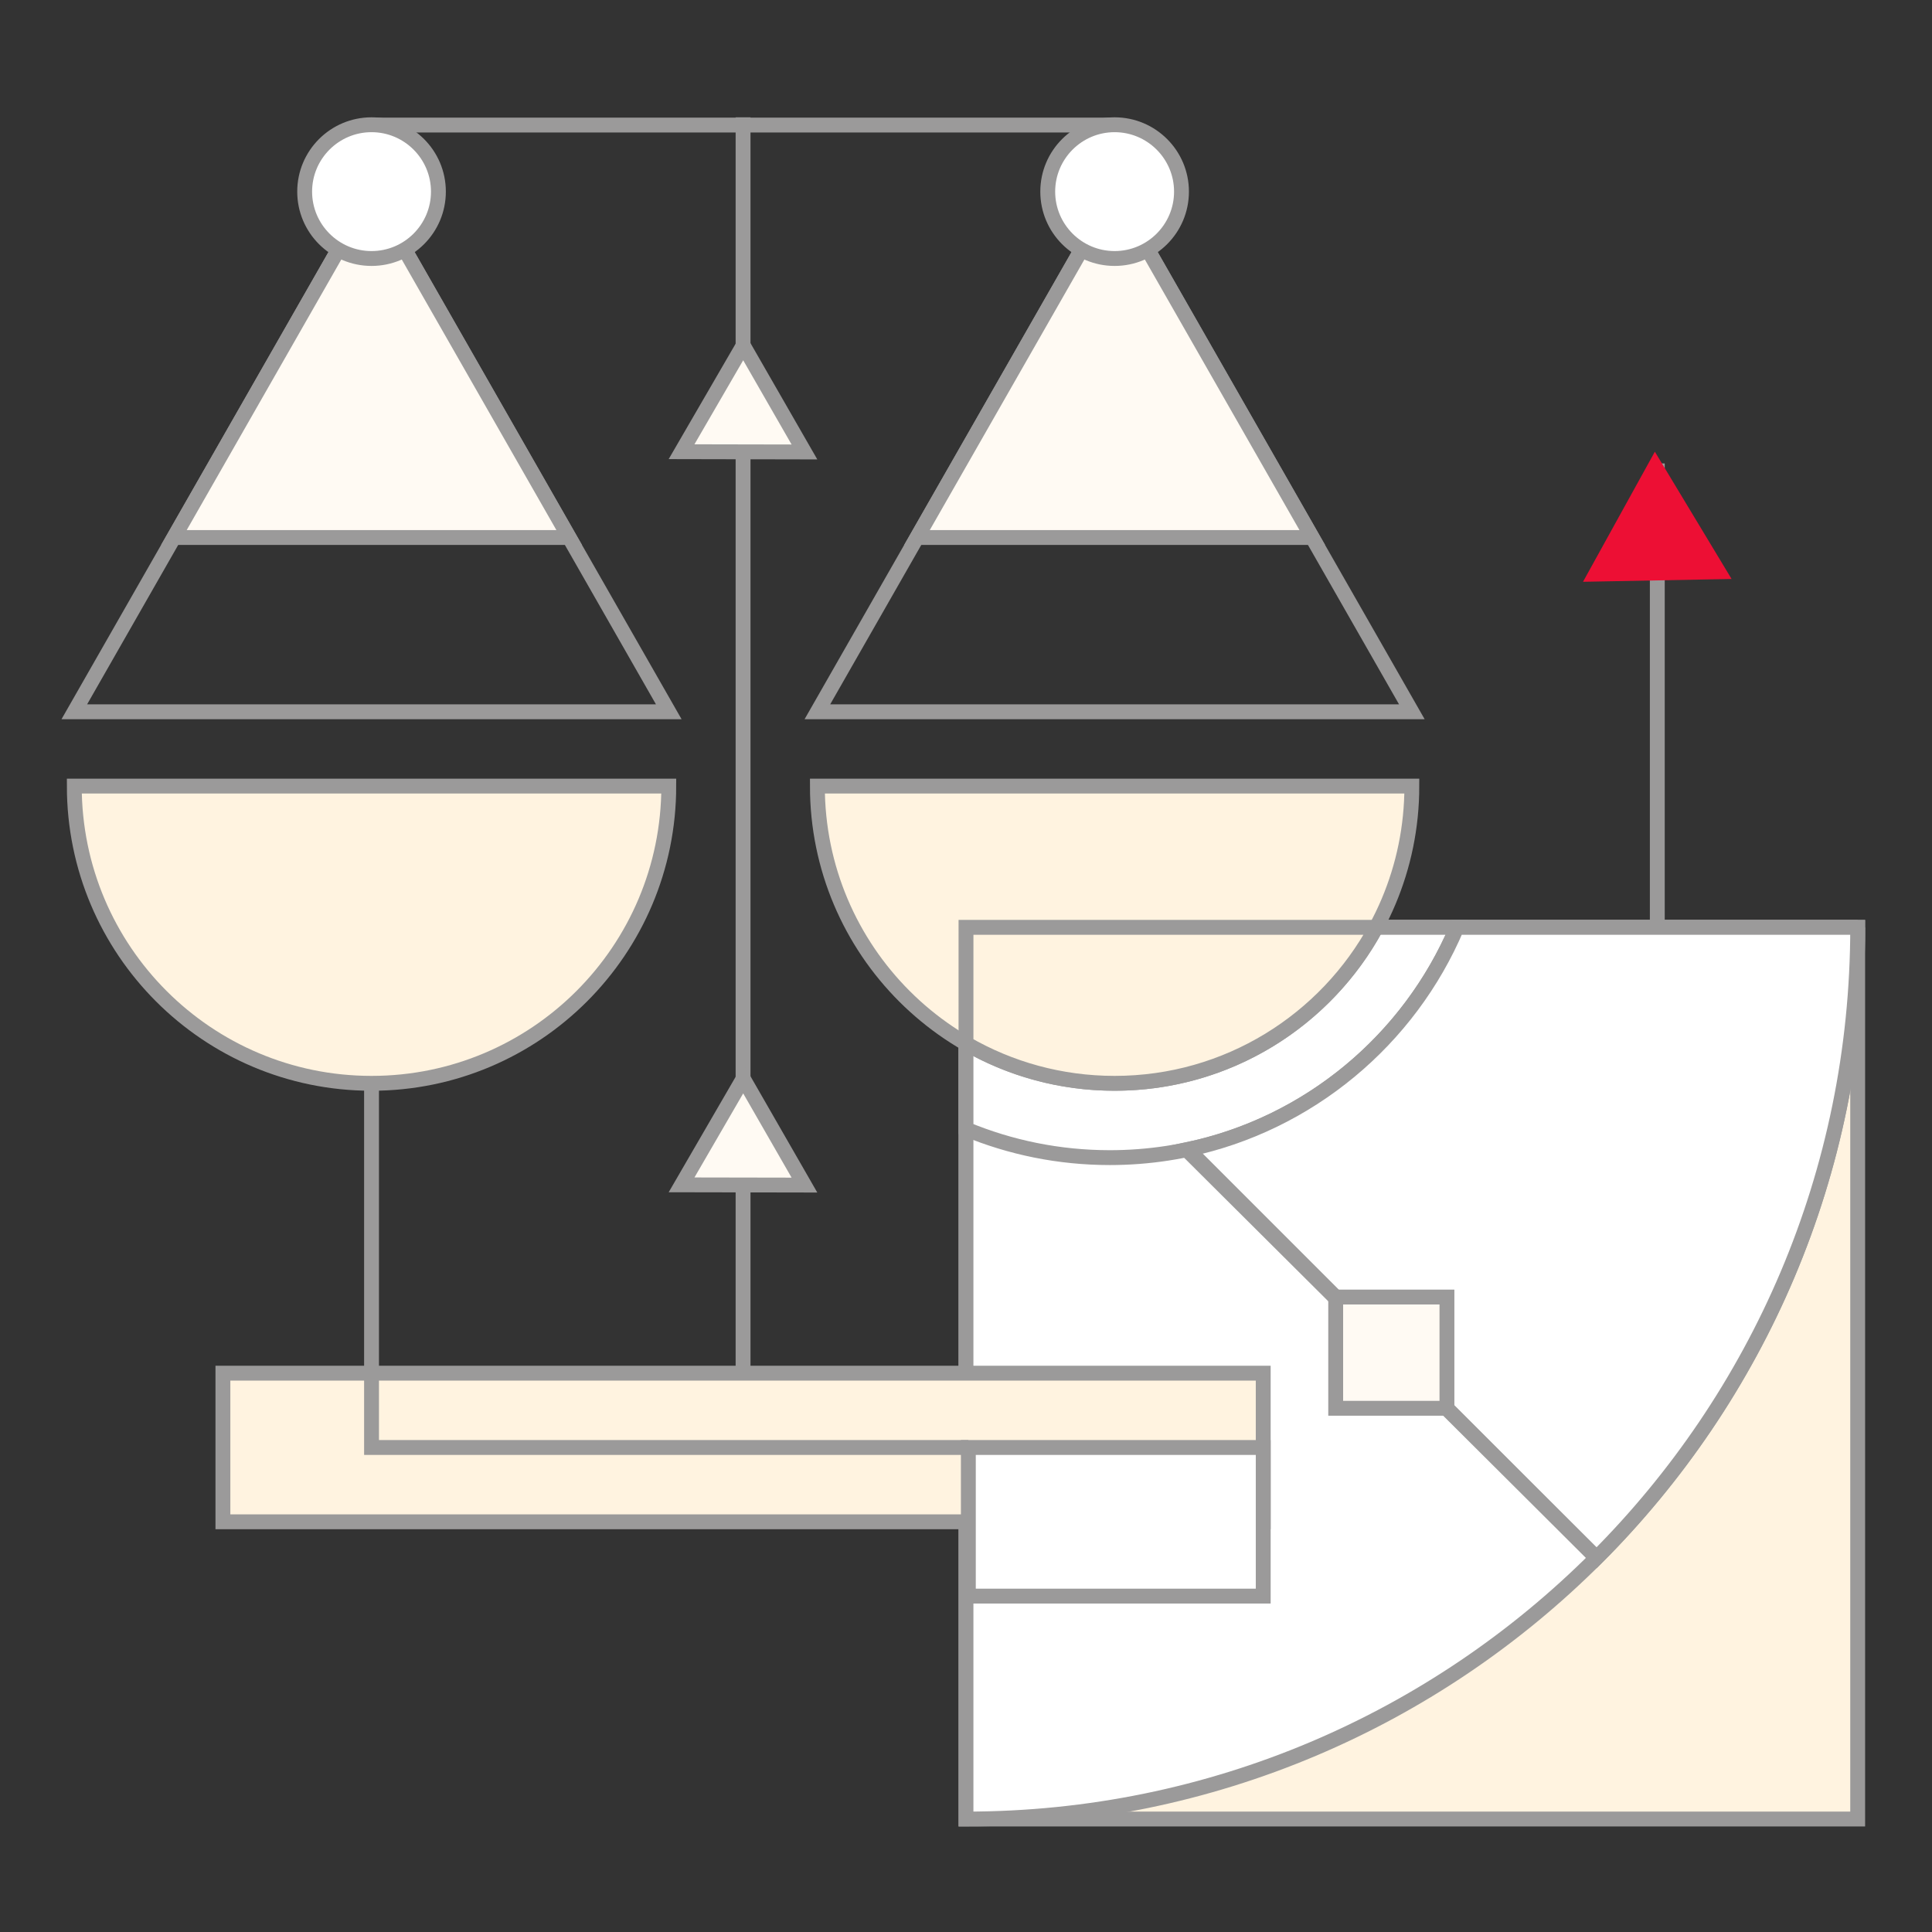 <?xml version="1.0" encoding="UTF-8"?>
<svg width="130px" height="130px" viewBox="0 0 130 130" version="1.1" xmlns="http://www.w3.org/2000/svg" xmlns:xlink="http://www.w3.org/1999/xlink">
    <rect x="0" y="0" width="130" height="130" fill="#333333" stroke="none"/>
    <!-- Generator: Sketch 47.1 (45422) - http://www.bohemiancoding.com/sketch -->
    <title>Icon: Direct lending</title>
    <desc>Created with Sketch.</desc>
    <defs></defs>
    <g id="Symbols" stroke="none" stroke-width="1" fill="none" fill-rule="evenodd">
        <g id="Icon:-Direct-lending">
            <g id="Group-2" transform="translate(5, 7)">
                <polygon id="Fill-418" fill="#FFF3E0" points="59.999 115.398 119.999 115.398 119.999 55.398 59.999 55.398"></polygon>
                <polygon id="Stroke-419" stroke="#9B9A9A" points="59.999 115.398 119.999 115.398 119.999 55.398 59.999 55.398"></polygon>
                <g id="Group-422" transform="translate(59.368, 55)">
                    <path d="M60.632,0.399 L0.631,0.399 L0.631,60.398 C33.769,60.398 60.632,33.535 60.632,0.399" id="Fill-420" fill="#FFFFFF"></path>
                    <path d="M60.632,0.399 L0.631,0.399 L0.631,60.398 C33.769,60.398 60.632,33.535 60.632,0.399" id="Stroke-421" stroke="#9B9A9A"></path>
                </g>
                <path d="M60,68.974 C62.983,70.211 66.252,70.894 69.678,70.894 C80.161,70.894 89.179,64.496 93.032,55.399 L60,55.399 L60,68.974 Z" id="Fill-423" fill="#FFFFFF"></path>
                <path d="M60,68.974 C62.983,70.211 66.252,70.894 69.678,70.894 C80.161,70.894 89.179,64.496 93.032,55.399 L60,55.399 L60,68.974 Z" id="Stroke-424" stroke="#9B9A9A"></path>
                <path d="M102.426,97.825 C113.284,86.967 120,71.967 120,55.398 L93.032,55.398 C89.829,62.96 83.058,68.657 74.844,70.365 L102.426,97.825 Z" id="Fill-425" fill="#FFFFFF"></path>
                <path d="M102.426,97.825 C113.284,86.967 120,71.967 120,55.398 L93.032,55.398 C89.829,62.96 83.058,68.657 74.844,70.365 L102.426,97.825 Z" id="Stroke-426" stroke="#9B9A9A"></path>
                <path d="M40,45.894 C40,56.94 31.046,65.894 20,65.894 C8.954,65.894 0,56.94 0,45.894 L40,45.894 Z" id="Fill-427" fill="#FFF3E0"></path>
                <path d="M40,45.894 C40,56.94 31.046,65.894 20,65.894 C8.954,65.894 0,56.94 0,45.894 L40,45.894 Z" id="Stroke-428" stroke="#9B9A9A"></path>
                <path d="M90,45.894 C90,56.94 81.046,65.894 70,65.894 C58.954,65.894 50,56.94 50,45.894 L90,45.894 Z" id="Fill-429" fill="#FFF3E0"></path>
                <path d="M90,45.894 C90,56.94 81.046,65.894 70,65.894 C58.954,65.894 50,56.94 50,45.894 L90,45.894 Z" id="Stroke-430" stroke="#9B9A9A"></path>
                <polygon id="Fill-431" fill="#FFF3E0" points="9.999 95.398 79.999 95.398 79.999 85.398 9.999 85.398"></polygon>
                <polygon id="Stroke-432" stroke="#9B9A9A" points="9.999 95.398 79.999 95.398 79.999 85.398 9.999 85.398"></polygon>
                <polygon id="Stroke-433" stroke="#9B9A9A" points="0 40.894 20 5.894 40 40.894"></polygon>
                <polygon id="Stroke-434" stroke="#9B9A9A" points="90 40.894 70 5.894 50 40.894"></polygon>
                <path d="M20,1.415 L70,1.415" id="Stroke-435" stroke="#9B9A9A"></path>
                <g id="Group-438" transform="translate(44.368, 0)">
                    <path d="M0.631,0.894 L0.631,85.395" id="Fill-436" fill="#FFFFFF"></path>
                    <path d="M0.631,0.894 L0.631,85.395" id="Stroke-437" stroke="#9B9A9A"></path>
                </g>
                <polygon id="Fill-439" fill="#FFFFFF" points="60.158 100.398 79.999 100.398 79.999 90.398 60.158 90.398"></polygon>
                <polygon id="Stroke-440" stroke="#9B9A9A" points="60.158 100.398 79.999 100.398 79.999 90.398 60.158 90.398"></polygon>
                <polygon id="Fill-441" fill="#FFFAF3" points="40.861 23.394 45.01 16.242 49.129 23.411"></polygon>
                <path d="M45.012,15.242 L39.994,23.892 L49.994,23.913 L45.012,15.242 Z M45.008,17.242 L48.264,22.909 L41.728,22.896 L45.008,17.242 Z" id="Fill-442" fill="#9B9A9A"></path>
                <polygon id="Fill-443" fill="#FFFAF3" points="40.861 72.725 45.01 65.573 49.129 72.742"></polygon>
                <path d="M45.012,64.573 L39.994,73.224 L49.994,73.243 L45.012,64.573 Z M45.008,66.573 L48.264,72.24 L41.728,72.228 L45.008,66.573 Z" id="Fill-444" fill="#9B9A9A"></path>
                <g id="Group-447" transform="translate(74.368, 70)">
                    <path d="M0.444,0.211 L28.058,27.825" id="Fill-445" fill="#FFFAF3"></path>
                    <path d="M0.444,0.211 L28.058,27.825" id="Stroke-446" stroke="#9B9A9A"></path>
                </g>
                <polyline id="Stroke-448" stroke="#9B9A9A" points="20 65.894 20 90.398 60.159 90.398"></polyline>
                <polygon id="Fill-449" fill="#FFFAF3" points="84.876 87.76 92.362 87.76 92.362 80.275 84.876 80.275"></polygon>
                <path d="M84.376,88.26 L92.862,88.26 L92.862,79.775 L84.376,79.775 L84.376,88.26 Z M85.376,87.26 L91.862,87.26 L91.862,80.775 L85.376,80.775 L85.376,87.26 Z" id="Fill-450" fill="#9B9A9A"></path>
                <g id="Group-453" transform="translate(106.368, 24)">
                    <path d="M0.148,31.398 L0.148,0.184" id="Fill-451" fill="#FFFAF3"></path>
                    <path d="M0.148,31.398 L0.148,0.184" id="Stroke-452" stroke="#9B9A9A"></path>
                </g>
                <polygon id="Fill-454" fill="#ED0F34" points="111.515 31.958 101.517 32.147 106.352 23.394"></polygon>
                <path d="M59.999,63.218 C62.941,64.92 66.357,65.894 70,65.894 C77.605,65.894 84.219,61.649 87.602,55.399 L60,55.399 L59.999,63.218 Z" id="Fill-455" fill="#FFF3E0"></path>
                <path d="M59.999,63.218 C62.941,64.92 66.357,65.894 70,65.894 C77.605,65.894 84.219,61.649 87.602,55.399 L60,55.399 L59.999,63.218 Z" id="Stroke-456" stroke="#9B9A9A"></path>
                <polygon id="Fill-457" fill="#FFFAF3" points="33.299 29.167 6.702 29.167 20 5.895"></polygon>
                <polygon id="Stroke-458" stroke="#9B9A9A" points="33.299 29.167 6.702 29.167 20 5.895"></polygon>
                <polygon id="Fill-459" fill="#FFFAF3" points="83.299 29.167 56.702 29.167 70 5.895"></polygon>
                <polygon id="Stroke-460" stroke="#9B9A9A" points="83.299 29.167 56.702 29.167 70 5.895"></polygon>
                <path d="M20,10.394 C17.519,10.394 15.5,8.375 15.5,5.894 C15.5,3.413 17.519,1.394 20,1.394 C22.481,1.394 24.5,3.413 24.5,5.894 C24.5,8.375 22.481,10.394 20,10.394" id="Fill-461" fill="#FFFFFF"></path>
                <path d="M20,0.894 C17.239,0.894 15,3.133 15,5.894 C15,8.655 17.239,10.894 20,10.894 C22.761,10.894 25,8.655 25,5.894 C25,3.133 22.761,0.894 20,0.894 M20,1.894 C22.206,1.894 24,3.688 24,5.894 C24,8.1 22.206,9.894 20,9.894 C17.794,9.894 16,8.1 16,5.894 C16,3.688 17.794,1.894 20,1.894" id="Fill-462" fill="#9B9A9A"></path>
                <path d="M70,10.394 C67.519,10.394 65.5,8.375 65.5,5.894 C65.5,3.413 67.519,1.394 70,1.394 C72.481,1.394 74.5,3.413 74.5,5.894 C74.5,8.375 72.481,10.394 70,10.394" id="Fill-463" fill="#FFFFFF"></path>
                <path d="M70,0.894 C67.239,0.894 65,3.133 65,5.894 C65,8.655 67.239,10.894 70,10.894 C72.761,10.894 75,8.655 75,5.894 C75,3.133 72.761,0.894 70,0.894 M70,1.894 C72.206,1.894 74,3.688 74,5.894 C74,8.1 72.206,9.894 70,9.894 C67.794,9.894 66,8.1 66,5.894 C66,3.688 67.794,1.894 70,1.894" id="Fill-464" fill="#9B9A9A"></path>
            </g>
        </g>
    </g>
</svg>